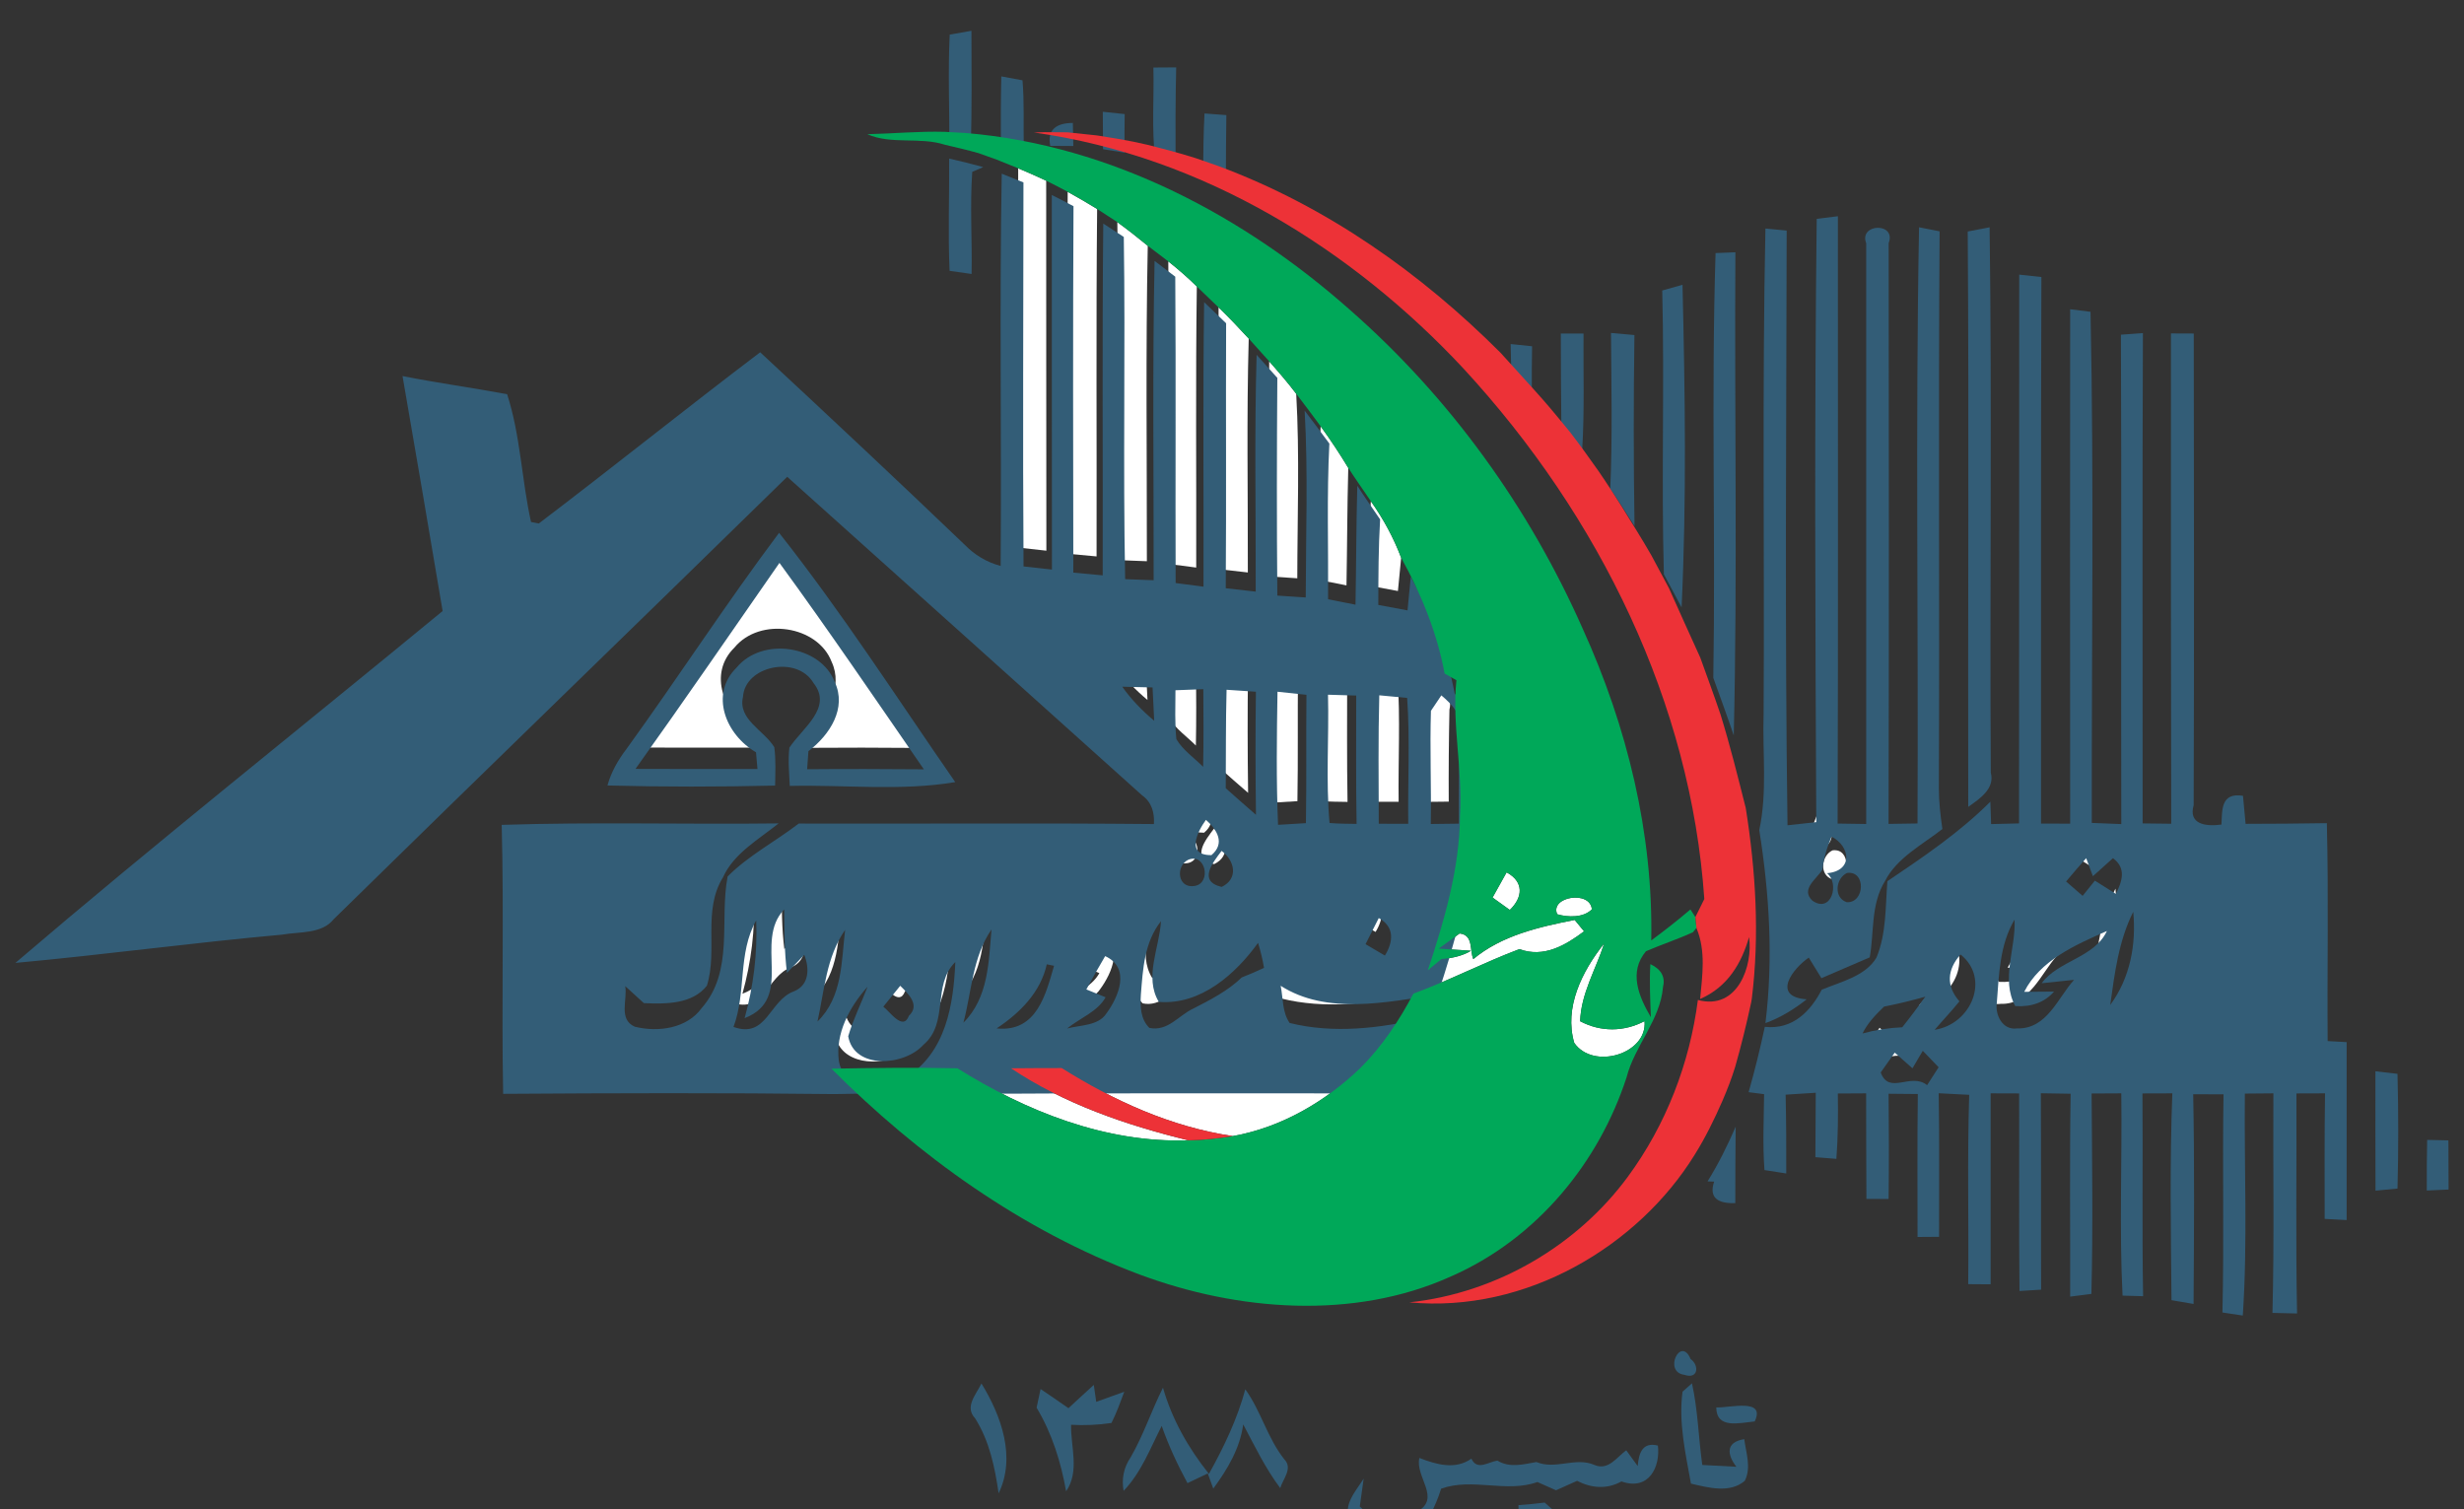 <svg width="80" height="49" viewBox="0 0 80 49" fill="none" xmlns="http://www.w3.org/2000/svg">
<rect x="0" y="0" width="80" height="49" fill="#333333" stroke="none"/>
<g clip-path="url(#clip0_6144_4779)">
<path d="M33.058 5.465C33.363 5.592 33.668 5.727 33.967 5.867C33.973 9.872 33.964 13.874 33.973 17.879C33.743 17.853 33.29 17.802 33.061 17.778C33.032 13.673 33.058 9.568 33.058 5.465Z" fill="white"/>
<path d="M34.665 6.229C34.987 6.406 35.307 6.591 35.621 6.785C35.583 10.543 35.612 14.304 35.603 18.065C35.368 18.041 34.895 17.999 34.659 17.978C34.654 14.061 34.645 10.143 34.665 6.229Z" fill="white"/>
<path d="M36.277 7.213C36.617 7.459 36.943 7.716 37.265 7.981C37.195 11.393 37.239 14.809 37.236 18.221C36.931 18.21 36.626 18.197 36.321 18.186C36.248 14.528 36.333 10.871 36.277 7.213Z" fill="white"/>
<path d="M37.932 8.486C38.254 8.743 38.568 9.013 38.858 9.302C38.815 12.343 38.846 15.386 38.838 18.427C38.614 18.398 38.167 18.339 37.943 18.31C37.932 15.036 37.955 11.76 37.932 8.486Z" fill="white"/>
<path d="M39.564 9.98C39.901 10.306 40.227 10.648 40.543 10.992C40.471 13.524 40.52 16.054 40.514 18.586C40.192 18.549 39.872 18.512 39.553 18.477C39.573 15.643 39.553 12.812 39.564 9.98Z" fill="white"/>
<path d="M41.208 11.732C41.51 12.074 41.809 12.421 42.085 12.784C42.198 14.778 42.122 16.778 42.12 18.775C41.893 18.759 41.437 18.73 41.208 18.714C41.187 16.386 41.19 14.058 41.208 11.732Z" fill="white"/>
<path d="M42.878 13.84C43.197 14.277 43.496 14.73 43.775 15.191C43.74 16.462 43.74 17.733 43.717 19.005C43.424 18.946 43.131 18.888 42.837 18.832C42.849 17.166 42.794 15.503 42.878 13.84Z" fill="white"/>
<path d="M44.449 19.013C44.452 18.099 44.452 17.183 44.507 16.271C44.914 16.844 45.248 17.461 45.492 18.107C45.457 18.467 45.422 18.827 45.387 19.188C45.074 19.129 44.76 19.071 44.449 19.013Z" fill="white"/>
<path d="M25.224 17.664C26.816 19.841 28.329 22.069 29.86 24.283C28.611 24.272 27.362 24.27 26.113 24.28C26.125 24.137 26.145 23.849 26.154 23.703C26.851 23.171 27.391 22.32 26.999 21.483C26.549 20.31 24.673 20.019 23.845 21.025C22.979 21.873 23.496 23.173 24.472 23.737C24.484 23.87 24.507 24.137 24.519 24.272C23.215 24.275 21.908 24.275 20.604 24.27C22.169 22.082 23.688 19.87 25.224 17.664Z" fill="white"/>
<path d="M36.23 21.635C36.556 21.64 36.878 21.648 37.203 21.659C37.221 22.014 37.238 22.368 37.256 22.726C36.867 22.4 36.515 22.04 36.23 21.635Z" fill="white"/>
<path d="M37.938 21.749C38.161 21.739 38.609 21.723 38.832 21.715C38.838 22.544 38.844 23.373 38.827 24.205C38.536 23.913 38.173 23.667 37.967 23.317C37.912 22.796 37.938 22.271 37.938 21.749Z" fill="white"/>
<path d="M39.579 21.732C39.814 21.748 40.285 21.78 40.52 21.796C40.502 23.112 40.505 24.429 40.523 25.742C40.197 25.462 39.875 25.176 39.553 24.89C39.561 23.838 39.55 22.787 39.579 21.732Z" fill="white"/>
<path d="M41.212 21.797C41.523 21.829 41.831 21.863 42.142 21.895C42.127 23.267 42.148 24.639 42.124 26.011C41.825 26.027 41.526 26.045 41.23 26.064C41.169 24.642 41.189 23.219 41.212 21.797Z" fill="white"/>
<path d="M42.833 21.893C43.059 21.901 43.513 21.911 43.739 21.919C43.739 23.291 43.727 24.663 43.751 26.035C43.46 26.03 43.17 26.03 42.882 26.006C42.76 24.639 42.868 23.265 42.833 21.893Z" fill="white"/>
<path d="M44.481 21.91C44.705 21.931 45.152 21.974 45.376 21.995C45.468 23.338 45.393 24.686 45.41 26.032C45.172 26.032 44.699 26.029 44.464 26.029C44.461 24.654 44.443 23.282 44.481 21.91Z" fill="white"/>
<path d="M46.473 21.912C46.813 22.198 47.176 22.572 47.06 23.038C47.039 24.034 47.031 25.03 47.037 26.026C46.81 26.028 46.36 26.033 46.133 26.036C46.154 24.826 46.101 23.615 46.139 22.407L46.473 21.912Z" fill="white"/>
<path d="M38.917 25.904C39.274 26.217 39.544 26.657 39.094 27.035C38.263 27.046 38.638 26.286 38.917 25.904Z" fill="white"/>
<path d="M59 26.441C59.601 26.749 59.706 27.541 58.855 27.615C59.267 27.941 58.994 28.926 58.378 28.491C58.004 28.121 58.512 27.813 58.707 27.501C58.747 27.135 58.855 26.783 59 26.441Z" fill="white"/>
<path d="M39.417 26.9C39.839 27.208 39.969 27.79 39.42 28.055C38.645 27.875 39.139 27.271 39.417 26.9Z" fill="white"/>
<path d="M38.343 27.186C38.904 26.945 39.101 27.933 38.555 28.023C38.001 28.119 37.934 27.387 38.343 27.186Z" fill="white"/>
<path d="M66.527 27.88C66.739 27.628 66.951 27.379 67.172 27.133L67.387 27.71C67.547 27.564 67.869 27.276 68.032 27.133C68.468 27.453 68.328 27.874 68.125 28.277C67.956 28.171 67.619 27.959 67.451 27.853C67.352 27.975 67.158 28.219 67.059 28.341C66.882 28.187 66.704 28.033 66.527 27.88Z" fill="white"/>
<path d="M59.497 27.608C60.113 27.524 60.072 28.578 59.488 28.546C59.058 28.406 59.131 27.778 59.497 27.608Z" fill="white"/>
<path d="M48.915 28.322C49.481 28.63 49.449 29.128 49.02 29.543C48.88 29.443 48.598 29.241 48.459 29.141C48.61 28.868 48.761 28.595 48.915 28.322Z" fill="white"/>
<path d="M24.105 32.264C25.729 31.636 24.381 29.806 25.377 28.775C25.383 29.456 25.38 30.137 25.465 30.812C25.604 30.666 25.883 30.375 26.019 30.232C26.182 30.635 26.202 31.196 25.688 31.403C24.892 31.692 24.823 32.931 23.748 32.544C24.166 31.429 23.879 30.19 24.477 29.128C24.521 30.184 24.39 31.239 24.105 32.264Z" fill="white"/>
<path d="M67.945 31.839C68.088 30.825 68.213 29.789 68.683 28.852C68.782 29.887 68.59 30.962 67.945 31.839Z" fill="white"/>
<path d="M36.827 31.501C36.891 30.696 36.935 29.832 37.472 29.154C37.426 30.005 36.923 30.947 37.403 31.742C38.759 31.851 39.883 30.828 40.589 29.848C40.67 30.113 40.734 30.378 40.78 30.651C40.548 30.759 40.31 30.863 40.066 30.958C39.624 31.384 39.064 31.673 38.509 31.957C38.041 32.171 37.696 32.698 37.1 32.576C36.804 32.285 36.804 31.872 36.827 31.501Z" fill="white"/>
<path d="M44.463 29.055C44.983 29.341 44.928 29.823 44.661 30.257C44.507 30.167 44.196 29.982 44.039 29.892C44.178 29.611 44.321 29.333 44.463 29.055Z" fill="white"/>
<path d="M50.557 29.682C50.316 29.108 51.631 28.898 51.684 29.523C51.419 29.799 50.905 29.788 50.557 29.682Z" fill="white"/>
<path d="M64.302 31.779C64.374 30.873 64.389 29.919 64.871 29.104C64.921 30.028 64.424 30.997 64.894 31.877C65.426 31.908 65.841 31.752 66.14 31.41C65.902 31.413 65.42 31.416 65.182 31.418C65.687 30.42 66.805 29.919 67.837 29.469C67.436 30.327 66.271 30.417 65.743 31.143C66.001 31.116 66.524 31.064 66.782 31.034C66.262 31.604 65.917 32.618 64.955 32.592C64.47 32.661 64.244 32.131 64.302 31.779Z" fill="white"/>
<path d="M27.332 29.432C27.21 30.438 27.254 31.585 26.443 32.372C26.667 31.378 26.719 30.314 27.332 29.432Z" fill="white"/>
<path d="M31.129 32.41C31.399 31.406 31.413 30.315 32.032 29.42C31.939 30.448 31.942 31.6 31.129 32.41Z" fill="white"/>
<path d="M51.126 29.867C51.227 29.989 51.329 30.113 51.431 30.238C50.832 30.686 50.126 31.109 49.331 30.815C48.163 31.255 47.062 31.83 45.889 32.262C44.504 32.593 42.999 32.767 41.602 32.418C41.358 32.063 41.396 31.621 41.315 31.226C42.796 32.169 44.707 31.756 46.356 31.507C46.467 31.414 46.688 31.229 46.798 31.139C47.138 31.109 47.469 31.043 47.762 30.868C47.498 30.852 46.972 30.818 46.711 30.799C46.879 30.678 47.222 30.431 47.391 30.307C47.846 30.357 47.71 30.855 47.835 31.139C48.75 30.376 49.949 30.098 51.126 29.867Z" fill="white"/>
<path d="M63.104 31.724C62.666 31.224 62.712 30.707 63.139 30.223C64.101 30.983 63.496 32.453 62.309 32.638C62.57 32.334 62.852 32.04 63.104 31.724Z" fill="white"/>
<path d="M29.846 33.12C30.679 32.412 30.113 31.21 30.871 30.463C30.813 31.806 30.584 33.374 29.256 34.187C28.577 34.677 27.273 34.531 27.13 33.628C27.02 32.759 27.464 31.914 28.054 31.255C27.851 31.787 27.592 32.301 27.432 32.844C27.624 33.919 29.23 33.8 29.846 33.12Z" fill="white"/>
<path d="M33.807 30.537C33.865 30.55 33.981 30.574 34.04 30.585C33.781 31.464 33.499 32.727 32.195 32.593C32.971 32.079 33.61 31.419 33.807 30.537Z" fill="white"/>
<path d="M35.076 31.343C35.27 30.985 35.471 30.628 35.68 30.275C36.508 30.654 36.112 31.581 35.718 32.116C35.459 32.514 34.884 32.482 34.457 32.596C34.867 32.264 35.442 32.053 35.694 31.594C35.538 31.531 35.23 31.406 35.076 31.343Z" fill="white"/>
<path d="M51.112 33.858C50.778 32.716 51.359 31.54 52.085 30.629C51.815 31.471 51.33 32.261 51.304 33.156C51.969 33.508 52.721 33.505 53.395 33.153C53.491 34.221 51.725 34.748 51.112 33.858Z" fill="white"/>
<path d="M29.102 31.227C29.363 31.483 29.747 31.846 29.381 32.188C29.192 32.694 28.762 32.042 28.559 31.897C28.695 31.73 28.965 31.393 29.102 31.227Z" fill="white"/>
<path d="M60.683 31.894C61.131 31.807 61.569 31.698 62.008 31.576C61.767 31.907 61.523 32.238 61.267 32.556C60.832 32.575 60.407 32.641 59.992 32.755C60.152 32.424 60.413 32.154 60.683 31.894Z" fill="white"/>
<path d="M61.026 33.369C61.169 33.496 61.453 33.745 61.596 33.872C61.68 33.732 61.845 33.451 61.927 33.31C62.095 33.485 62.267 33.66 62.435 33.838C62.342 33.981 62.156 34.269 62.066 34.412C61.543 33.991 60.846 34.741 60.576 34.005C60.689 33.846 60.913 33.528 61.026 33.369Z" fill="white"/>
<path d="M31.086 34.685C31.667 34.685 32.245 34.685 32.826 34.685C34.539 35.832 36.549 36.526 38.588 37.024C35.875 37.117 33.282 36.06 31.086 34.685Z" fill="white"/>
<path d="M34.469 34.676C37.701 34.676 40.934 34.665 44.164 34.678C43.051 35.746 41.628 36.599 40.028 36.885C38.006 36.586 36.142 35.725 34.469 34.676Z" fill="white"/>
<path d="M30.835 1.123C31.012 1.091 31.364 1.03 31.54 1C31.54 2.255 31.561 3.51 31.517 4.765C31.344 4.754 30.997 4.736 30.824 4.725C30.827 3.526 30.777 2.322 30.835 1.123Z" fill="#335D77"/>
<path d="M37.448 2.193C37.633 2.193 38.004 2.188 38.188 2.188C38.162 3.233 38.165 4.282 38.168 5.33C38.004 5.288 37.669 5.199 37.504 5.156C37.389 4.172 37.472 3.182 37.448 2.193Z" fill="#335D77"/>
<path d="M32.51 2.48C32.684 2.513 33.027 2.574 33.198 2.607C33.259 3.323 33.224 4.044 33.239 4.763C33.051 4.752 32.681 4.736 32.496 4.725C32.493 3.977 32.493 3.229 32.51 2.48Z" fill="#335D77"/>
<path d="M35.805 3.629C35.984 3.648 36.336 3.685 36.516 3.704C36.51 4.12 36.507 4.538 36.51 4.956C36.278 4.916 36.046 4.879 35.813 4.844C35.811 4.439 35.808 4.034 35.805 3.629Z" fill="#335D77"/>
<path d="M39.107 3.684C39.286 3.697 39.641 3.724 39.817 3.737C39.806 4.44 39.803 5.145 39.8 5.848C39.556 5.759 39.309 5.673 39.062 5.59C39.068 4.955 39.074 4.319 39.107 3.684Z" fill="#335D77"/>
<path d="M34.099 4.735C33.993 4.209 34.301 3.992 34.833 3.992C34.836 4.18 34.845 4.553 34.848 4.74C34.663 4.74 34.287 4.738 34.099 4.735Z" fill="#335D77"/>
<path d="M30.817 5.148C31.187 5.234 31.56 5.323 31.924 5.425C31.833 5.465 31.654 5.543 31.566 5.58C31.489 6.682 31.566 7.79 31.545 8.895C31.366 8.868 31.011 8.817 30.831 8.793C30.776 7.578 30.826 6.363 30.817 5.148Z" fill="#335D77"/>
<path d="M32.524 5.639C32.7 5.711 33.053 5.851 33.229 5.923C33.229 10.077 33.203 14.233 33.232 18.39C33.464 18.414 33.922 18.465 34.154 18.492C34.146 14.437 34.154 10.385 34.149 6.331C34.386 6.449 34.621 6.569 34.854 6.695C34.833 10.659 34.842 14.625 34.848 18.591C35.086 18.613 35.564 18.656 35.802 18.68C35.811 14.872 35.782 11.064 35.82 7.258C35.984 7.366 36.319 7.586 36.487 7.693C36.543 11.396 36.457 15.1 36.531 18.803C36.839 18.814 37.148 18.827 37.456 18.838C37.459 15.384 37.415 11.925 37.486 8.471C37.653 8.599 37.991 8.854 38.158 8.983C38.182 12.297 38.158 15.615 38.17 18.929C38.396 18.959 38.849 19.018 39.075 19.047C39.084 15.969 39.051 12.887 39.095 9.809C39.33 10.037 39.568 10.267 39.809 10.495C39.797 13.362 39.818 16.229 39.797 19.098C40.12 19.133 40.444 19.171 40.77 19.208C40.776 16.644 40.726 14.083 40.799 11.52C41.022 11.769 41.248 12.016 41.472 12.268C41.454 14.622 41.451 16.98 41.472 19.337C41.704 19.353 42.165 19.382 42.394 19.398C42.397 17.377 42.473 15.352 42.359 13.332C42.629 13.686 42.896 14.043 43.161 14.402C43.075 16.087 43.131 17.771 43.12 19.457C43.416 19.514 43.713 19.573 44.01 19.632C44.033 18.345 44.033 17.057 44.068 15.77C44.306 16.14 44.562 16.5 44.809 16.864C44.753 17.787 44.753 18.715 44.75 19.64C45.064 19.699 45.381 19.758 45.699 19.817C45.734 19.452 45.769 19.087 45.804 18.723C46.468 19.927 46.985 21.198 47.232 22.531C47.329 22.587 47.523 22.697 47.62 22.751C47.47 24.231 47.831 25.703 47.737 27.186C47.725 28.932 47.229 30.629 46.68 32.289C45.011 32.541 43.078 32.96 41.58 32.005C41.663 32.405 41.624 32.852 41.871 33.212C43.284 33.566 44.806 33.389 46.207 33.054C45.743 33.933 45.188 34.778 44.462 35.502C41.196 35.489 37.926 35.499 34.657 35.499C34.102 35.499 33.546 35.502 32.994 35.507C32.407 35.507 31.822 35.507 31.235 35.507C29.857 35.478 28.476 35.494 27.099 35.521C23.512 35.478 19.922 35.489 16.336 35.513C16.28 32.603 16.365 29.691 16.289 26.781C19.285 26.682 22.284 26.77 25.28 26.733C24.622 27.259 23.82 27.712 23.474 28.484C22.804 29.565 23.312 30.852 22.951 32.002C22.478 32.603 21.626 32.6 20.904 32.568C20.701 32.383 20.501 32.198 20.299 32.016C20.381 32.44 20.066 33.097 20.61 33.333C21.38 33.526 22.308 33.381 22.775 32.737C23.844 31.52 23.351 29.878 23.624 28.457C24.291 27.782 25.175 27.32 25.933 26.738C29.778 26.749 33.623 26.717 37.465 26.754C37.486 26.4 37.403 26.049 37.08 25.821C33.244 22.37 29.399 18.927 25.559 15.48C20.663 20.275 15.728 25.041 10.837 29.841C10.449 30.329 9.732 30.243 9.157 30.345C6.266 30.605 3.39 30.997 0.5 31.262C5.044 27.379 9.747 23.646 14.371 19.838C13.942 17.293 13.51 14.751 13.069 12.209C14.194 12.434 15.337 12.587 16.465 12.799C16.9 14.14 16.935 15.574 17.241 16.947C17.302 16.958 17.431 16.982 17.493 16.996C19.908 15.164 22.264 13.268 24.681 11.437C26.908 13.507 29.125 15.582 31.317 17.682C31.634 18.009 32.028 18.253 32.489 18.374C32.521 14.129 32.448 9.884 32.524 5.639ZM36.437 22.295C36.725 22.705 37.08 23.07 37.474 23.4C37.456 23.038 37.438 22.678 37.421 22.319C37.092 22.308 36.766 22.3 36.437 22.295ZM38.164 22.41C38.164 22.938 38.138 23.469 38.194 23.998C38.402 24.352 38.769 24.601 39.063 24.896C39.081 24.054 39.075 23.215 39.069 22.375C38.843 22.383 38.39 22.399 38.164 22.41ZM39.824 22.394C39.794 23.461 39.806 24.526 39.797 25.59C40.123 25.88 40.449 26.17 40.778 26.454C40.761 25.124 40.758 23.791 40.776 22.458C40.538 22.442 40.062 22.41 39.824 22.394ZM41.477 22.458C41.454 23.898 41.434 25.338 41.495 26.779C41.795 26.76 42.097 26.741 42.4 26.725C42.423 25.336 42.403 23.947 42.417 22.558C42.103 22.525 41.792 22.491 41.477 22.458ZM43.117 22.555C43.152 23.944 43.043 25.336 43.167 26.72C43.457 26.744 43.751 26.744 44.045 26.749C44.021 25.36 44.033 23.971 44.033 22.582C43.804 22.574 43.346 22.563 43.117 22.555ZM44.782 22.574C44.744 23.963 44.762 25.352 44.765 26.744C45.002 26.744 45.481 26.746 45.722 26.746C45.705 25.384 45.781 24.019 45.687 22.659C45.461 22.638 45.008 22.595 44.782 22.574ZM46.797 22.576L46.459 23.078C46.421 24.301 46.474 25.526 46.454 26.752C46.683 26.749 47.138 26.744 47.367 26.741C47.361 25.733 47.37 24.724 47.391 23.716C47.508 23.244 47.141 22.866 46.797 22.576ZM39.154 26.618C38.872 27.004 38.493 27.773 39.333 27.763C39.788 27.379 39.515 26.934 39.154 26.618ZM39.662 27.626C39.38 28.001 38.881 28.613 39.665 28.795C40.22 28.527 40.088 27.937 39.662 27.626ZM38.575 27.916C38.161 28.119 38.229 28.86 38.79 28.763C39.342 28.672 39.142 27.672 38.575 27.916ZM24.176 33.056C24.464 32.019 24.596 30.951 24.552 29.881C23.947 30.957 24.238 32.212 23.815 33.341C24.901 33.732 24.972 32.477 25.777 32.185C26.297 31.976 26.276 31.407 26.112 31C25.974 31.144 25.692 31.439 25.551 31.587C25.465 30.903 25.468 30.214 25.462 29.525C24.455 30.568 25.818 32.421 24.176 33.056ZM37.042 32.284C37.019 32.66 37.019 33.078 37.318 33.373C37.92 33.496 38.27 32.962 38.743 32.745C39.304 32.458 39.871 32.166 40.317 31.734C40.564 31.638 40.805 31.533 41.04 31.423C40.993 31.147 40.928 30.879 40.846 30.611C40.132 31.603 38.995 32.638 37.624 32.528C37.139 31.724 37.647 30.769 37.694 29.908C37.151 30.595 37.107 31.469 37.042 32.284ZM44.765 29.806C44.621 30.088 44.477 30.369 44.336 30.654C44.494 30.745 44.809 30.933 44.964 31.024C45.235 30.584 45.29 30.096 44.765 29.806ZM27.439 30.19C26.82 31.083 26.767 32.161 26.541 33.166C27.36 32.37 27.316 31.209 27.439 30.19ZM31.279 33.204C32.101 32.383 32.098 31.217 32.192 30.176C31.567 31.083 31.552 32.188 31.279 33.204ZM29.98 33.922C29.358 34.612 27.733 34.732 27.539 33.644C27.701 33.094 27.962 32.574 28.168 32.035C27.572 32.702 27.122 33.558 27.234 34.437C27.378 35.352 28.697 35.499 29.384 35.003C30.726 34.18 30.959 32.592 31.017 31.233C30.251 31.989 30.823 33.206 29.98 33.922ZM33.987 31.308C33.787 32.201 33.141 32.869 32.357 33.389C33.676 33.526 33.961 32.246 34.222 31.356C34.163 31.345 34.046 31.321 33.987 31.308ZM35.271 32.123C35.426 32.188 35.738 32.313 35.896 32.378C35.641 32.842 35.059 33.056 34.645 33.392C35.077 33.276 35.658 33.308 35.92 32.906C36.319 32.364 36.719 31.426 35.882 31.042C35.67 31.399 35.468 31.761 35.271 32.123ZM29.228 32.005C29.09 32.174 28.817 32.515 28.679 32.684C28.885 32.831 29.319 33.491 29.51 32.979C29.881 32.633 29.493 32.265 29.228 32.005Z" fill="#335D77"/>
<path d="M58.984 7.105C59.155 7.084 59.498 7.041 59.672 7.02C59.669 13.592 59.684 20.165 59.663 26.738C59.895 26.741 60.359 26.749 60.591 26.752C60.594 20.468 60.591 14.182 60.591 7.899C60.342 7.247 61.581 7.21 61.32 7.894C61.328 14.18 61.331 20.466 61.317 26.749C61.552 26.746 62.022 26.741 62.257 26.735C62.289 20.286 62.186 13.831 62.307 7.379C62.474 7.414 62.806 7.478 62.974 7.51C62.932 13.536 62.976 19.562 62.95 25.588C62.95 26.033 63 26.475 63.065 26.915C62.404 27.43 61.581 27.856 61.202 28.605C60.735 29.358 60.853 30.254 60.706 31.082C60.183 31.31 59.66 31.533 59.137 31.758C59.034 31.592 58.829 31.257 58.726 31.09C58.212 31.442 57.498 32.359 58.658 32.445C58.256 32.761 57.815 33.037 57.319 33.217C57.577 31.128 57.448 29.023 57.119 26.95C57.386 25.708 57.219 24.44 57.26 23.185C57.292 17.929 57.21 12.673 57.319 7.419C57.492 7.435 57.836 7.47 58.009 7.486C57.997 13.922 57.947 20.358 58.036 26.794C58.268 26.768 58.735 26.717 58.97 26.692C58.937 20.165 58.908 13.633 58.984 7.105ZM59.466 27.162C59.319 27.508 59.211 27.864 59.169 28.234C58.973 28.551 58.459 28.862 58.838 29.237C59.46 29.677 59.736 28.68 59.319 28.35C60.18 28.275 60.074 27.473 59.466 27.162ZM59.968 28.342C59.598 28.513 59.525 29.149 59.96 29.291C60.55 29.323 60.591 28.256 59.968 28.342Z" fill="#335D77"/>
<path d="M63.887 7.516C64.063 7.483 64.418 7.414 64.598 7.379C64.677 13.281 64.6 19.184 64.636 25.086C64.771 25.601 64.295 25.92 63.904 26.196C63.89 19.97 63.931 13.743 63.887 7.516Z" fill="#335D77"/>
<path d="M55.7 8.216C55.862 8.21 56.182 8.197 56.344 8.191C56.311 13.421 56.414 18.65 56.291 23.877C56.079 23.252 55.85 22.63 55.627 22.008C55.703 17.411 55.556 12.809 55.7 8.216Z" fill="#335D77"/>
<path d="M65.559 8.916C65.739 8.935 66.097 8.975 66.279 8.994C66.256 14.91 66.273 20.825 66.267 26.739C66.505 26.741 66.978 26.741 67.213 26.741C67.21 21.174 67.207 15.607 67.213 10.04C67.381 10.058 67.71 10.101 67.874 10.123C67.989 15.65 67.906 21.185 67.915 26.717C68.153 26.725 68.635 26.747 68.873 26.755C68.861 21.458 68.885 16.162 68.861 10.866C69.04 10.855 69.396 10.828 69.575 10.815C69.551 16.119 69.569 21.426 69.566 26.733C69.798 26.736 70.262 26.741 70.494 26.744C70.486 21.439 70.48 16.133 70.486 10.825C70.671 10.828 71.041 10.828 71.226 10.828C71.232 15.931 71.24 21.037 71.223 26.141C71.049 26.749 71.584 26.843 72.125 26.771C72.151 26.304 72.098 25.72 72.824 25.837C72.844 26.066 72.885 26.519 72.909 26.747C73.787 26.744 74.665 26.741 75.547 26.725C75.606 29.082 75.555 31.44 75.573 33.8C75.726 33.807 76.037 33.826 76.19 33.834C76.193 35.76 76.193 37.685 76.19 39.611C76.014 39.6 75.655 39.581 75.476 39.573C75.476 38.214 75.467 36.857 75.488 35.497C75.256 35.497 74.792 35.497 74.56 35.5C74.569 37.881 74.533 40.262 74.58 42.644C74.381 42.638 73.981 42.63 73.781 42.625C73.843 40.249 73.796 37.873 73.811 35.497C73.579 35.5 73.115 35.502 72.885 35.505C72.859 37.905 72.979 40.313 72.818 42.711C72.653 42.687 72.321 42.636 72.157 42.612C72.213 40.252 72.154 37.889 72.192 35.529C71.863 35.526 71.534 35.526 71.208 35.526C71.252 37.795 71.234 40.064 71.22 42.335C71.041 42.303 70.682 42.242 70.503 42.212C70.483 39.975 70.444 37.733 70.53 35.497C70.286 35.497 69.801 35.5 69.56 35.5C69.578 37.693 69.543 39.89 69.581 42.083C69.416 42.078 69.081 42.07 68.914 42.065C68.805 39.879 68.902 37.685 68.873 35.497C68.632 35.5 68.15 35.502 67.909 35.502C67.924 37.672 67.956 39.841 67.903 42.008C67.73 42.03 67.383 42.075 67.213 42.097C67.219 39.9 67.193 37.704 67.228 35.51C66.987 35.508 66.502 35.5 66.261 35.494C66.273 37.621 66.261 39.745 66.27 41.871C66.094 41.882 65.742 41.904 65.568 41.914C65.545 39.774 65.565 37.637 65.556 35.5C65.324 35.5 64.863 35.497 64.631 35.497C64.628 37.565 64.631 39.63 64.631 41.697C64.449 41.694 64.085 41.694 63.903 41.692C63.923 39.643 63.87 37.594 63.935 35.545C63.603 35.526 63.274 35.51 62.945 35.494C62.971 37.047 62.954 38.602 62.957 40.155C62.781 40.155 62.431 40.158 62.258 40.16C62.258 38.613 62.246 37.066 62.267 35.519C62.032 35.516 61.556 35.513 61.318 35.51C61.329 36.65 61.332 37.787 61.318 38.927C61.139 38.927 60.777 38.924 60.598 38.924C60.589 37.782 60.592 36.639 60.589 35.497C60.36 35.497 59.899 35.5 59.67 35.502C59.681 36.208 59.676 36.916 59.623 37.624C59.452 37.61 59.112 37.583 58.941 37.57C58.944 36.873 58.947 36.175 58.953 35.478C58.709 35.494 58.219 35.524 57.975 35.54C57.995 36.393 57.998 37.245 57.995 38.098C57.819 38.071 57.464 38.018 57.288 37.988C57.226 37.168 57.267 36.347 57.276 35.524L56.773 35.459C56.973 34.757 57.147 34.049 57.299 33.338C58.219 33.438 58.791 32.818 59.147 32.132C59.781 31.869 60.563 31.694 60.924 31.091C61.25 30.303 61.212 29.439 61.279 28.61C62.452 27.817 63.635 27.017 64.622 26.028C64.628 26.21 64.64 26.572 64.646 26.755C64.872 26.749 65.327 26.739 65.553 26.733C65.562 20.793 65.553 14.856 65.559 8.916ZM67.081 28.619C67.26 28.774 67.439 28.93 67.618 29.085C67.718 28.962 67.915 28.715 68.015 28.592C68.186 28.699 68.526 28.913 68.697 29.021C68.902 28.613 69.043 28.187 68.603 27.862C68.438 28.007 68.112 28.299 67.951 28.447L67.733 27.862C67.51 28.112 67.295 28.364 67.081 28.619ZM68.514 32.628C69.167 31.74 69.36 30.651 69.261 29.603C68.785 30.552 68.658 31.601 68.514 32.628ZM64.831 32.566C64.772 32.923 65.001 33.459 65.492 33.389C66.464 33.416 66.814 32.389 67.34 31.812C67.078 31.842 66.549 31.895 66.288 31.922C66.823 31.188 68 31.096 68.406 30.227C67.363 30.683 66.232 31.19 65.721 32.201C65.962 32.199 66.449 32.196 66.69 32.193C66.388 32.539 65.968 32.697 65.43 32.665C64.954 31.775 65.457 30.793 65.407 29.857C64.919 30.683 64.904 31.649 64.831 32.566ZM63.618 32.51C63.362 32.829 63.077 33.126 62.813 33.435C64.014 33.247 64.625 31.759 63.653 30.989C63.221 31.48 63.174 32.003 63.618 32.51ZM61.171 32.681C60.898 32.944 60.633 33.218 60.472 33.553C60.892 33.438 61.321 33.37 61.761 33.352C62.02 33.03 62.267 32.695 62.51 32.359C62.067 32.483 61.623 32.593 61.171 32.681ZM61.517 34.175C61.403 34.336 61.177 34.658 61.062 34.819C61.335 35.564 62.04 34.805 62.569 35.231C62.66 35.087 62.848 34.794 62.942 34.65C62.772 34.47 62.598 34.293 62.428 34.116C62.346 34.258 62.178 34.542 62.093 34.684C61.949 34.556 61.661 34.304 61.517 34.175Z" fill="#335D77"/>
<path d="M53.969 9.431C54.133 9.386 54.462 9.294 54.627 9.246C54.709 12.735 54.762 16.237 54.597 19.721C54.406 19.361 54.213 19.005 54.022 18.645C53.936 15.578 54.045 12.502 53.969 9.431Z" fill="#335D77"/>
<path d="M50.676 10.828C50.861 10.828 51.228 10.828 51.413 10.828C51.404 12.091 51.448 13.354 51.369 14.617C51.146 14.341 50.922 14.07 50.693 13.799C50.679 12.81 50.679 11.818 50.676 10.828Z" fill="#335D77"/>
<path d="M52.305 10.81C52.496 10.827 52.875 10.861 53.066 10.878C53.036 12.945 53.036 15.01 53.069 17.078C52.813 16.673 52.554 16.268 52.281 15.871C52.355 14.184 52.316 12.497 52.305 10.81Z" fill="#335D77"/>
<path d="M49.047 11.17C49.22 11.189 49.57 11.224 49.743 11.242C49.734 11.736 49.731 12.229 49.734 12.723C49.511 12.479 49.285 12.232 49.065 11.985C49.062 11.781 49.053 11.374 49.047 11.17Z" fill="#335D77"/>
<path d="M20.34 24.317C22.02 21.994 23.571 19.597 25.295 17.299C27.351 19.9 29.134 22.681 31.014 25.392C29.249 25.69 27.43 25.475 25.642 25.516C25.624 25.103 25.58 24.687 25.63 24.274C26.044 23.641 27.049 22.979 26.414 22.177C25.877 21.262 24.185 21.614 24.123 22.625C23.95 23.357 24.802 23.708 25.139 24.258C25.195 24.671 25.172 25.089 25.166 25.505C23.353 25.548 21.535 25.55 19.723 25.502C19.84 25.073 20.063 24.679 20.34 24.317ZM25.307 18.275C23.753 20.509 22.217 22.748 20.633 24.963C21.952 24.968 23.274 24.968 24.593 24.966C24.581 24.829 24.558 24.558 24.546 24.424C23.559 23.853 23.036 22.536 23.912 21.678C24.749 20.659 26.646 20.954 27.102 22.142C27.498 22.989 26.952 23.85 26.247 24.389C26.238 24.537 26.217 24.829 26.206 24.974C27.469 24.963 28.732 24.966 29.995 24.977C28.447 22.735 26.916 20.479 25.307 18.275Z" fill="#335D77"/>
<path d="M77.124 34.781C77.303 34.803 77.661 34.843 77.841 34.864C77.873 36.103 77.873 37.348 77.841 38.589C77.661 38.605 77.306 38.638 77.127 38.656C77.121 37.364 77.124 36.071 77.124 34.781Z" fill="#335D77"/>
<path d="M55.44 38.355C55.795 37.787 56.089 37.186 56.353 36.58C56.341 37.406 56.344 38.235 56.341 39.061C55.81 39.079 55.469 38.913 55.654 38.363L55.44 38.355Z" fill="#335D77"/>
<path d="M78.804 37.008C78.974 37.013 79.321 37.021 79.494 37.024C79.494 37.555 79.497 38.086 79.5 38.62C79.324 38.628 78.968 38.644 78.792 38.652C78.789 38.105 78.792 37.555 78.804 37.008Z" fill="#335D77"/>
<path d="M54.687 44.636C53.988 44.545 54.569 43.352 54.89 44.124C55.169 44.317 55.151 44.792 54.687 44.636Z" fill="#335D77"/>
<path d="M31.663 46.053C31.304 45.672 31.692 45.281 31.865 44.916C32.514 45.975 32.99 47.311 32.423 48.483C32.3 47.641 32.13 46.799 31.663 46.053Z" fill="#335D77"/>
<path d="M54.628 45.183C54.705 45.116 54.858 44.979 54.934 44.912C55.128 45.784 55.145 46.679 55.269 47.562C55.636 47.58 56.006 47.599 56.376 47.621C56.082 47.24 56.009 46.822 56.632 46.725C56.688 47.17 56.867 47.642 56.649 48.077C56.165 48.492 55.465 48.299 54.901 48.168C54.725 47.186 54.493 46.181 54.628 45.183Z" fill="#335D77"/>
<path d="M33.785 45.097C34.088 45.301 34.391 45.51 34.69 45.719C34.963 45.467 35.237 45.212 35.513 44.963L35.592 45.513C35.895 45.403 36.2 45.293 36.503 45.185C36.373 45.526 36.253 45.872 36.086 46.199C35.651 46.264 35.216 46.282 34.775 46.258C34.761 46.98 35.06 47.765 34.614 48.417C34.446 47.47 34.161 46.548 33.656 45.703C33.689 45.55 33.753 45.25 33.785 45.097Z" fill="#335D77"/>
<path d="M36.71 47.313C37.13 46.586 37.383 45.797 37.759 45.055C38.049 46.071 38.575 47.004 39.251 47.852C39.741 46.972 40.173 46.066 40.432 45.106C40.946 45.819 41.145 46.682 41.701 47.382C41.983 47.672 41.654 48.015 41.566 48.313C41.081 47.667 40.737 46.948 40.364 46.245C40.261 47.015 39.859 47.696 39.392 48.329C39.348 48.206 39.257 47.962 39.213 47.838C39.048 47.916 38.719 48.074 38.555 48.152C38.229 47.551 37.941 46.932 37.718 46.294C37.347 47.018 37.062 47.793 36.481 48.404C36.41 48.018 36.484 47.642 36.71 47.313Z" fill="#335D77"/>
<path d="M55.723 45.693C56.149 45.717 57.338 45.377 56.971 46.149C56.454 46.2 55.728 46.398 55.723 45.693Z" fill="#335D77"/>
<path d="M53.172 47.598C53.208 47.182 53.322 46.807 53.828 46.933C53.91 47.622 53.537 48.413 52.644 48.097C52.171 48.36 51.672 48.317 51.204 48.078C51.034 48.153 50.69 48.309 50.52 48.384C50.37 48.317 50.068 48.183 49.915 48.116C48.904 48.48 47.809 47.965 46.789 48.333C46.61 48.928 46.293 49.478 45.938 50.001C45.274 49.674 44.154 50.146 43.84 49.381C43.573 48.88 44.019 48.416 44.275 48.006C44.243 48.231 44.181 48.684 44.149 48.909C44.581 49.395 45.426 49.255 45.999 49.084C46.813 48.652 45.935 47.949 46.084 47.335C46.631 47.547 47.248 47.729 47.773 47.357C47.956 47.762 48.329 47.459 48.617 47.421C49.013 47.665 49.457 47.542 49.883 47.467C50.511 47.727 51.154 47.292 51.771 47.563C52.221 47.756 52.5 47.3 52.8 47.086C52.894 47.215 53.081 47.469 53.172 47.598Z" fill="#335D77"/>
<path d="M49.301 48.866C49.586 48.848 49.868 48.818 50.153 48.783C50.311 48.923 50.47 49.065 50.631 49.21C50.191 49.306 49.747 49.392 49.307 49.475C49.301 49.271 49.304 49.07 49.301 48.866Z" fill="#335D77"/>
<path d="M28.161 4.357C29 4.338 29.84 4.256 30.679 4.28C30.85 4.29 31.193 4.309 31.364 4.319C36.119 4.719 40.429 7.053 43.804 10.038C47.118 12.938 49.668 16.527 51.382 20.402C52.837 23.604 53.676 27.058 53.612 30.533C54.048 30.21 54.475 29.876 54.884 29.527C54.925 29.587 55.003 29.709 55.044 29.773C55.053 29.86 55.07 30.038 55.079 30.128L54.963 30.268C54.466 30.496 53.943 30.666 53.441 30.883C52.871 31.561 53.206 32.353 53.6 33.026C53.577 32.451 53.551 31.876 53.583 31.301C53.94 31.471 54.074 31.722 53.993 32.051C53.903 33.121 53.072 33.953 52.81 34.98C51.925 37.7 49.935 40.211 47.083 41.453C43.94 42.863 40.188 42.563 37.016 41.385C33.148 39.938 29.796 37.499 26.996 34.697C28.358 34.67 29.723 34.654 31.085 34.684C33.281 36.058 35.875 37.115 38.588 37.022C39.07 37.014 39.552 36.961 40.028 36.885C41.629 36.599 43.052 35.746 44.164 34.678C44.882 33.963 45.43 33.129 45.889 32.26C47.063 31.828 48.163 31.253 49.331 30.814C50.127 31.108 50.833 30.684 51.431 30.236C51.329 30.112 51.228 29.988 51.126 29.866C49.95 30.096 48.75 30.374 47.835 31.137C47.71 30.854 47.847 30.356 47.391 30.305C47.222 30.43 46.88 30.676 46.711 30.798C46.973 30.817 47.498 30.851 47.763 30.867C47.469 31.042 47.138 31.108 46.798 31.137C46.688 31.227 46.467 31.412 46.357 31.505C46.9 29.866 47.391 28.189 47.403 26.465C47.495 25 47.138 23.546 47.286 22.084C47.191 22.031 46.999 21.922 46.903 21.867C46.659 20.55 46.148 19.295 45.491 18.106C45.247 17.459 44.913 16.842 44.507 16.27C44.263 15.91 44.01 15.555 43.775 15.19C43.496 14.729 43.197 14.276 42.877 13.839C42.616 13.484 42.352 13.132 42.084 12.782C41.809 12.419 41.509 12.072 41.207 11.73C40.987 11.481 40.763 11.238 40.542 10.991C40.226 10.647 39.9 10.305 39.563 9.98C39.325 9.754 39.09 9.527 38.858 9.302C38.567 9.013 38.254 8.743 37.931 8.486C37.766 8.359 37.432 8.107 37.266 7.98C36.944 7.715 36.618 7.458 36.279 7.212C36.113 7.106 35.782 6.889 35.619 6.783C35.306 6.589 34.986 6.404 34.664 6.226C34.434 6.102 34.202 5.983 33.967 5.866C33.667 5.726 33.363 5.591 33.058 5.464C32.883 5.392 32.535 5.254 32.361 5.183C32.212 5.13 31.916 5.024 31.768 4.971C31.408 4.87 31.039 4.783 30.673 4.698C29.863 4.436 28.927 4.701 28.161 4.357ZM48.916 28.322C48.762 28.594 48.611 28.867 48.46 29.14C48.599 29.241 48.881 29.442 49.02 29.543C49.45 29.127 49.482 28.629 48.916 28.322ZM50.557 29.68C50.905 29.786 51.419 29.797 51.684 29.521C51.631 28.896 50.316 29.105 50.557 29.68ZM51.111 33.857C51.724 34.747 53.49 34.22 53.394 33.153C52.721 33.505 51.968 33.508 51.303 33.155C51.329 32.26 51.814 31.471 52.084 30.628C51.358 31.54 50.777 32.716 51.111 33.857Z" fill="#00A859"/>
<path d="M33.572 4.302C33.659 4.299 33.831 4.294 33.918 4.291C34.104 4.294 34.475 4.296 34.658 4.296C34.9 4.323 35.376 4.37 35.614 4.397C35.843 4.431 36.073 4.468 36.302 4.508C36.631 4.564 36.959 4.63 37.284 4.707C37.447 4.749 37.778 4.837 37.941 4.879C38.24 4.958 38.533 5.043 38.826 5.136C39.07 5.218 39.314 5.303 39.555 5.39C43.09 6.701 46.16 8.894 48.716 11.45C48.934 11.694 49.157 11.938 49.378 12.179C49.698 12.531 50.02 12.883 50.325 13.243C50.551 13.511 50.772 13.778 50.993 14.051C51.304 14.457 51.603 14.872 51.896 15.288C52.166 15.68 52.422 16.08 52.675 16.48C52.991 16.994 53.316 17.505 53.616 18.03C53.804 18.384 53.996 18.737 54.185 19.092C54.525 19.846 54.859 20.601 55.204 21.351C55.425 21.965 55.652 22.58 55.861 23.197C56.172 24.201 56.424 25.218 56.68 26.232C57.005 28.28 57.133 30.359 56.877 32.422C56.871 32.452 56.86 32.51 56.857 32.541C56.706 33.243 56.535 33.943 56.337 34.637C56.221 35.013 56.079 35.381 55.922 35.744C55.66 36.342 55.37 36.936 55.018 37.497C53.194 40.448 49.558 42.641 45.756 42.283C48.638 41.976 51.228 40.4 52.837 38.225C54.101 36.514 54.862 34.509 55.126 32.465C56.427 32.817 56.921 31.331 56.787 30.423C56.549 31.26 56.099 32.044 55.199 32.433C55.271 31.662 55.39 30.87 55.079 30.129C55.071 30.038 55.053 29.861 55.045 29.774C55.117 29.628 55.262 29.334 55.335 29.188C54.902 22.866 51.96 16.777 47.505 11.954C43.935 8.129 39.099 5.078 33.572 4.302Z" fill="#ED3237"/>
<path d="M32.826 34.684C33.372 34.678 33.921 34.676 34.47 34.676C36.143 35.725 38.008 36.586 40.029 36.885C39.553 36.962 39.071 37.014 38.589 37.023C36.55 36.525 34.54 35.831 32.826 34.684Z" fill="#ED3237"/>
</g>
<defs>
<clipPath id="clip0_6144_4779">
<rect width="79" height="49" fill="white" transform="translate(0.5)"/>
</clipPath>
</defs>
</svg>
